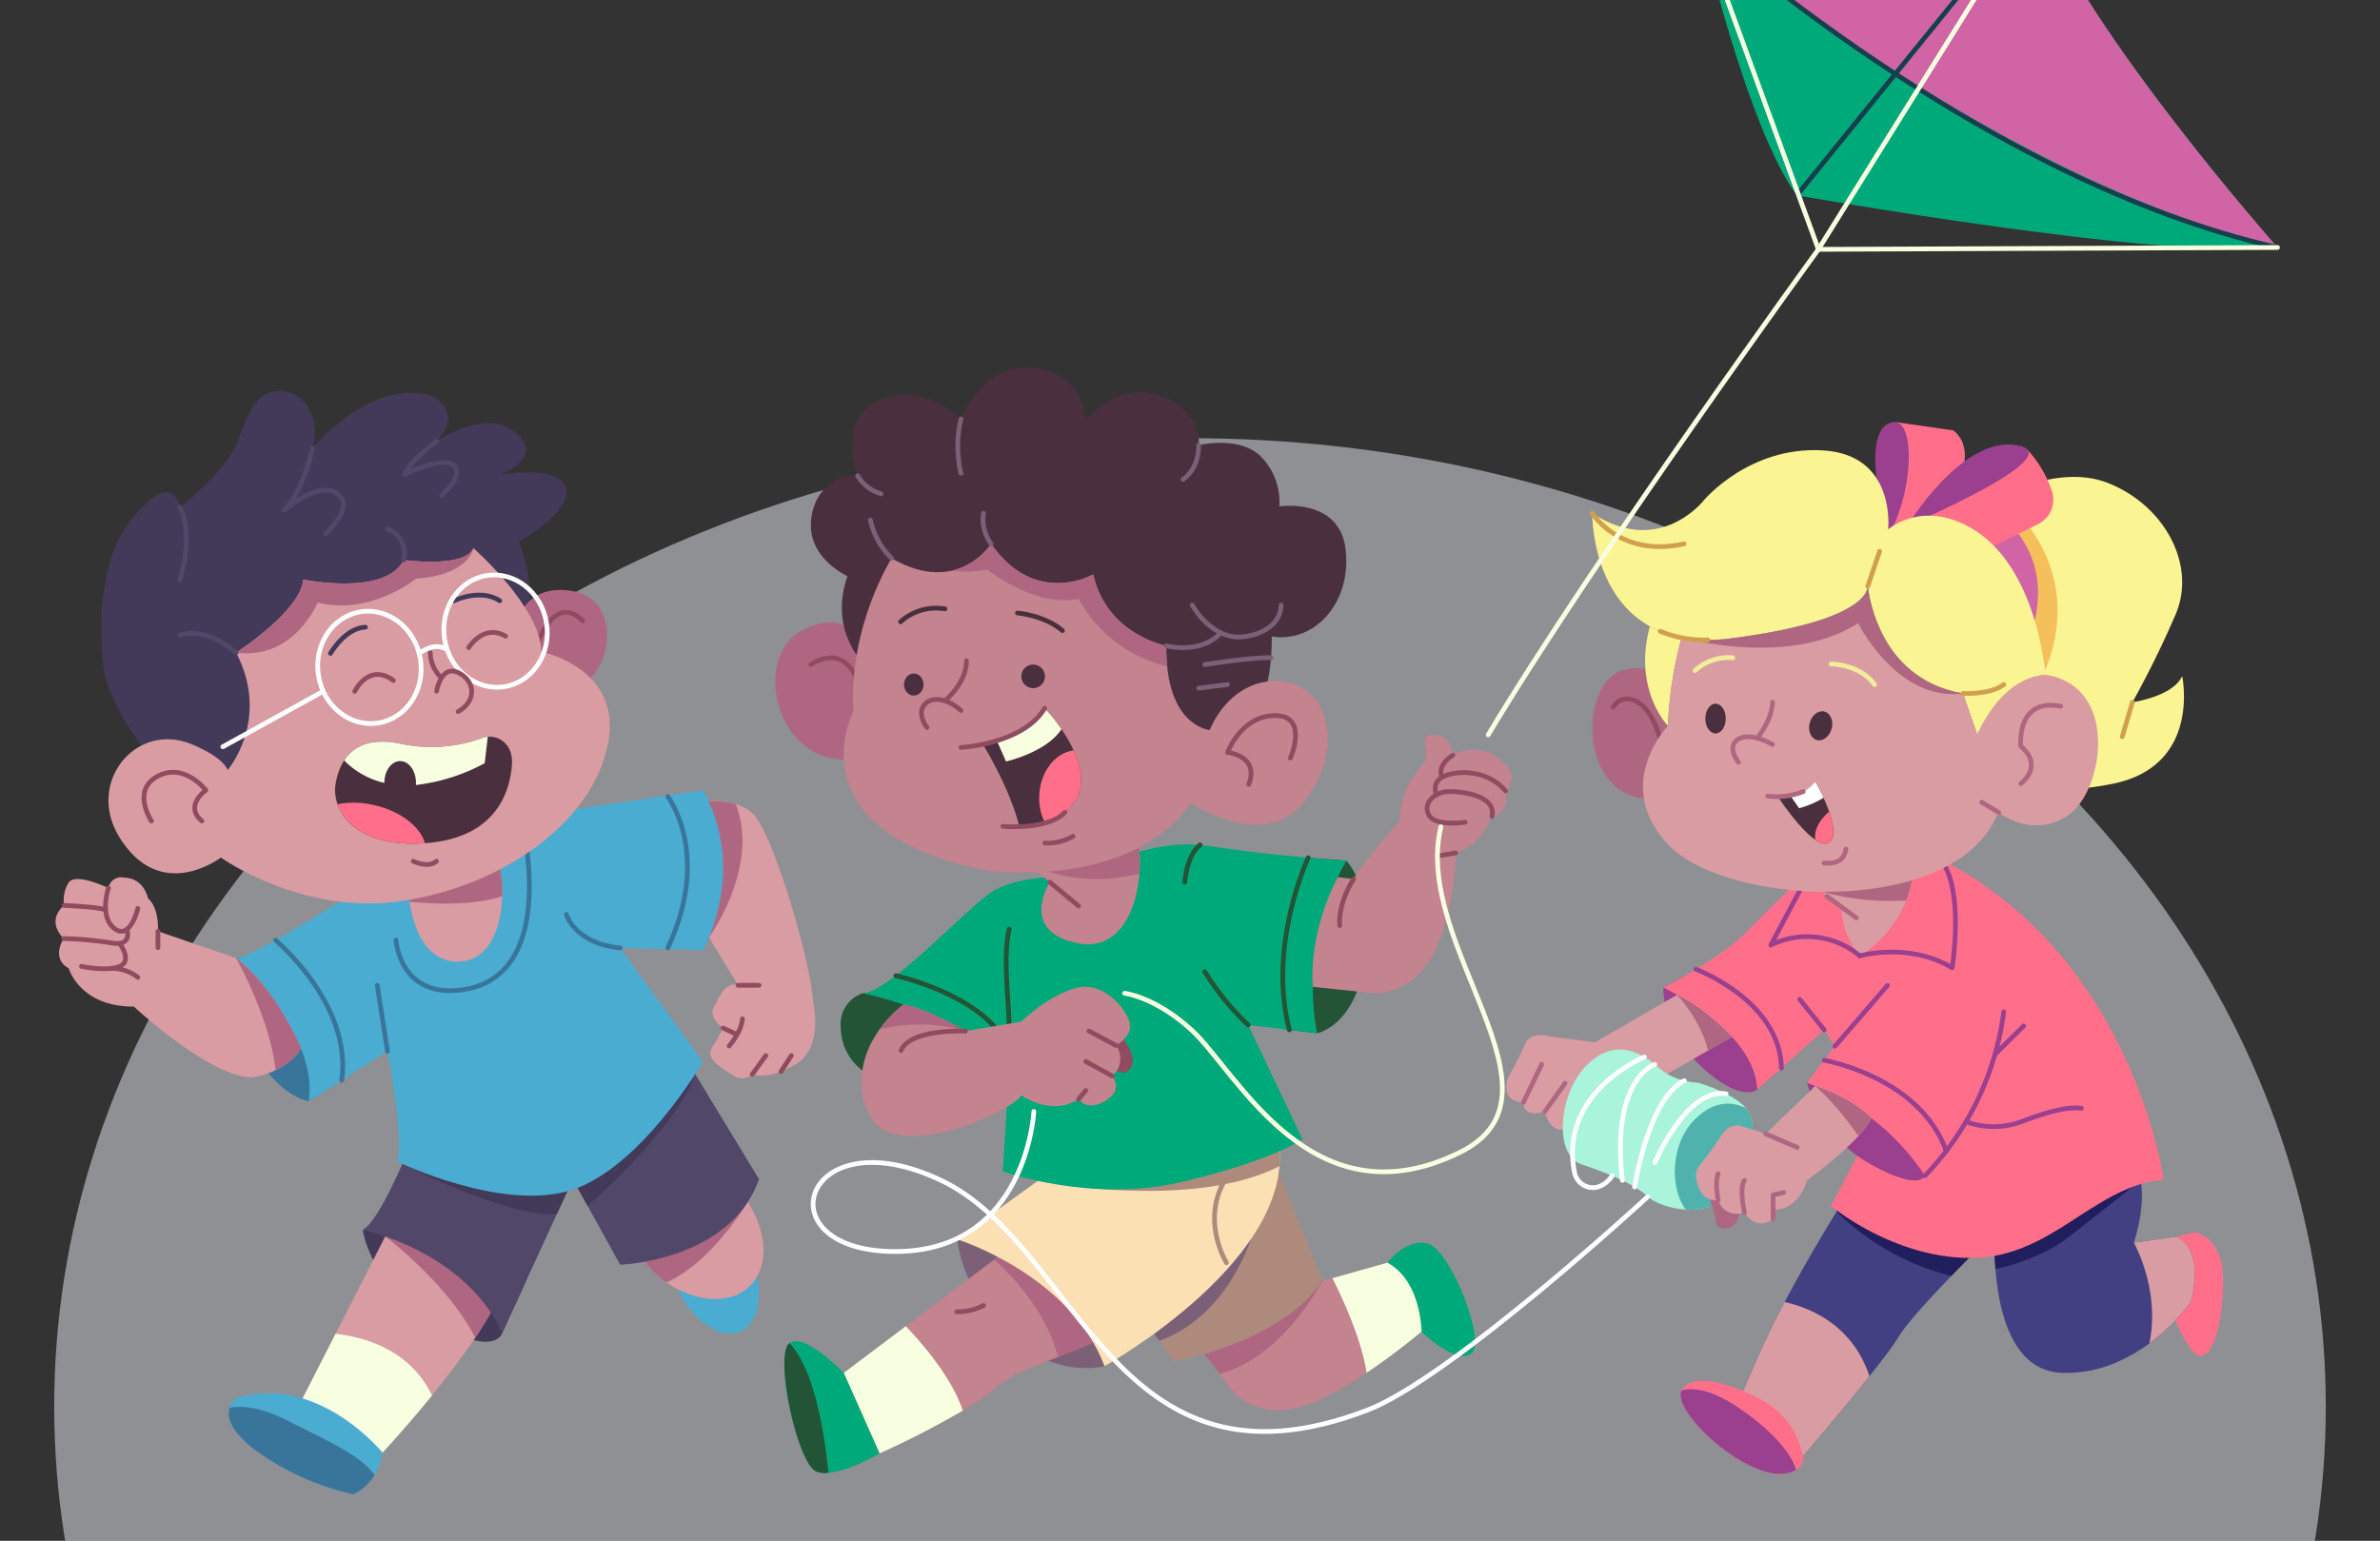 <svg xmlns="http://www.w3.org/2000/svg" xmlns:xlink="http://www.w3.org/1999/xlink" width="505" height="327" viewBox="0 0 505 327">
  <rect x="0" y="0" width="505" height="327" fill="#333333" stroke="none"/>
  <defs>
    <clipPath id="clip-path">
      <rect id="Rectángulo_416036" data-name="Rectángulo 416036" width="505" height="327" transform="translate(915 1556)" fill="#fff" stroke="#707070" stroke-width="1"/>
    </clipPath>
  </defs>
  <g id="Enmascarar_grupo_1098831" data-name="Enmascarar grupo 1098831" transform="translate(-915 -1556)" clip-path="url(#clip-path)">
    <g id="Grupo_1183220" data-name="Grupo 1183220" transform="translate(-14.456 -28.608)">
      <ellipse id="Elipse_12529" data-name="Elipse 12529" cx="241" cy="205.5" rx="241" ry="205.5" transform="translate(940.956 1677.608)" fill="#f6f9ff" opacity="0.47"/>
      <g id="OBJECTS" transform="translate(941.234 1563.765)">
        <g id="Grupo_1183203" data-name="Grupo 1183203" transform="translate(0 103.813)">
          <g id="Grupo_1183197" data-name="Grupo 1183197" transform="translate(36.763 142.258)">
            <path id="Trazado_1044623" data-name="Trazado 1044623" d="M244.09,412.7c3.19,7.091,2.3,14.4-1.977,16.327s-10.339-2.26-13.53-9.351-2.3-14.4,1.977-16.327S240.9,405.612,244.09,412.7Z" transform="translate(-133.514 -371.698)" fill="#4aacd1"/>
            <path id="Trazado_1044624" data-name="Trazado 1044624" d="M235.5,391.5s11.96,11.726,7.63,21.829-21.468,5.945-26.88-6.679Z" transform="translate(-130.614 -368.529)" fill="#d99ca2"/>
            <path id="Trazado_1044625" data-name="Trazado 1044625" d="M235.5,391.5l-19.25,15.15a20.787,20.787,0,0,0,7.226,8.807c9.634-4.195,17.294-17.109,17.294-17.109h0A37.772,37.772,0,0,0,235.5,391.5Z" transform="translate(-130.614 -368.529)" fill="#af6781"/>
            <path id="Trazado_1044626" data-name="Trazado 1044626" d="M137,408.067s1.23,11.125,14.686,19.3,14.886,2.587,14.886,2.587l5.009-10.912L144.023,405Z" transform="translate(-108.552 -372.287)" fill="#433959"/>
            <path id="Trazado_1044627" data-name="Trazado 1044627" d="M138.548,404.967,117.333,446.58l16.357,10.9s21.853-22.929,27.4-36.881C161.093,420.6,149.42,403.523,138.548,404.967Z" transform="translate(-103.077 -372.254)" fill="#d99ca2"/>
            <path id="Trazado_1044628" data-name="Trazado 1044628" d="M145.856,404.967l-2.272,4.455h0s13.266,9.99,19.094,21.5A58.833,58.833,0,0,0,168.4,420.6S156.727,403.523,145.856,404.967Z" transform="translate(-110.385 -372.254)" fill="#af6781"/>
            <path id="Trazado_1044629" data-name="Trazado 1044629" d="M125.738,439.819l-8.405,16.487,16.357,10.9S139.7,460.9,146.211,452.9C141.392,442.936,131.374,440.423,125.738,439.819Z" transform="translate(-103.077 -381.98)" fill="#f8ffe1"/>
            <path id="Trazado_1044630" data-name="Trazado 1044630" d="M146.561,378.669s-5.953,14.793-9.561,16.777c0,0,21.621,4.453,29.572,21.89l14.987-32.646L191.6,402.843s23.332-.765,29.466-18.152l-15.194-25.024Z" transform="translate(-108.552 -359.667)" fill="#514769"/>
            <path id="Trazado_1044631" data-name="Trazado 1044631" d="M209.107,359.667l-59.312,19s-.452,1.124-1.181,2.789h0s23.138,11.755,32.805,10.582l3.374-7.35,3.138,5.671h0s18.694-16.234,22.807-27.929c.007-.018.011-.035.017-.053Z" transform="translate(-111.785 -359.667)" fill="#433959"/>
            <path id="Trazado_1044632" data-name="Trazado 1044632" d="M130.206,469.909s-13.8-16.964-31.061-11.526c0,0-5.472,3.755,4.029,10.971a56.145,56.145,0,0,0,20.806,9.381S129.032,476.93,130.206,469.909Z" transform="translate(-97.577 -386.849)" fill="#4aacd1"/>
            <path id="Trazado_1044633" data-name="Trazado 1044633" d="M110.271,464.33c-6.386-3.269-10.414-3.27-12.516-2.828-.554,1.8-.048,4.808,5.421,8.962a56.144,56.144,0,0,0,20.806,9.381,9.853,9.853,0,0,0,4.531-4.112C125.518,471.438,117.213,467.884,110.271,464.33Z" transform="translate(-97.578 -387.959)" fill="#39759a"/>
          </g>
          <g id="Grupo_1183198" data-name="Grupo 1183198" transform="translate(136.29 87.031)">
            <path id="Trazado_1044634" data-name="Trazado 1044634" d="M235.5,283.489s7.216-1.654,11.546,2.194,12.468,31.63,12.909,40.05c0,0,2.365,9.621-3.648,13.229s-9.26,2.165-9.26,2.165a3.141,3.141,0,0,1-3.969.285c-2.165-1.488-6.134-3.412-4.57-5.937s2.352-4.174,2.352-4.174-3.194-2.121-1.991-4.326,2.526-5.709,5.172-4.739l-8.54-14.062Z" transform="translate(-235.5 -283.135)" fill="#d99ca2"/>
            <path id="Trazado_1044635" data-name="Trazado 1044635" d="M235.5,283.489v24.685l2.368,3.9s10.917-14.982,5.671-28.316A17.46,17.46,0,0,0,235.5,283.489Z" transform="translate(-235.5 -283.136)" fill="#af6781"/>
            <line id="Línea_670" data-name="Línea 670" y1="3.969" x2="2.886" transform="translate(11.546 54.023)" fill="none" stroke="#914b60" stroke-linecap="round" stroke-linejoin="round" stroke-miterlimit="10" stroke-width="1"/>
            <line id="Línea_671" data-name="Línea 671" x2="4.45" transform="translate(8.539 39.101)" fill="none" stroke="#914b60" stroke-linecap="round" stroke-linejoin="round" stroke-miterlimit="10" stroke-width="1"/>
            <line id="Línea_672" data-name="Línea 672" x2="2.579" y2="1.198" transform="translate(5.359 48.166)" fill="none" stroke="#914b60" stroke-linecap="round" stroke-linejoin="round" stroke-miterlimit="10" stroke-width="1"/>
            <path id="Trazado_1044636" data-name="Trazado 1044636" d="M244.713,352.94s2.659-3.007,2.817-5.773" transform="translate(-238.065 -300.961)" fill="none" stroke="#914b60" stroke-linecap="round" stroke-linejoin="round" stroke-miterlimit="10" stroke-width="1"/>
            <line id="Línea_673" data-name="Línea 673" y1="3.369" x2="2.194" transform="translate(17.65 54.023)" fill="none" stroke="#914b60" stroke-linecap="round" stroke-linejoin="round" stroke-miterlimit="10" stroke-width="1"/>
          </g>
          <path id="Trazado_1044637" data-name="Trazado 1044637" d="M99.651,328.334a33.155,33.155,0,0,0,3.7,19.757c5.412,9.769,11.693,10.611,11.693,10.611l5.213-3.308L105.79,325.746C104.431,327.733,99.651,328.334,99.651,328.334Z" transform="translate(-61.32 -207.966)" fill="#39759a"/>
          <g id="Grupo_1183199" data-name="Grupo 1183199" transform="translate(38.331 84.722)">
            <path id="Trazado_1044638" data-name="Trazado 1044638" d="M130.533,298.011S102.7,316.063,99.75,315.581c0,0,17.613,16,15.391,30.368l16.721-10.611s3.571,18.141,2.08,23.432c0,0,22.274,10.8,37.067,5.993s27.782-27.181,27.782-27.181l-17.559-24.166,17.559.482s9.621-16.691,0-33.963l-32.232,4.829Z" transform="translate(-99.75 -279.935)" fill="#4aacd1"/>
            <path id="Trazado_1044639" data-name="Trazado 1044639" d="M150.25,304.334s.136,16.206,10.359,16.5,11.5-16.544,7.656-24.706Z" transform="translate(-113.808 -284.443)" fill="#d99ca2"/>
            <path id="Trazado_1044640" data-name="Trazado 1044640" d="M150.25,304.335a29.736,29.736,0,0,0,.345,3.778c3.547.376,12.98,1.074,19.653-1.174a25.04,25.04,0,0,0-1.983-10.81Z" transform="translate(-113.808 -284.443)" fill="#af6781"/>
            <path id="Trazado_1044641" data-name="Trazado 1044641" d="M146.732,316.885s.735,12.087,13.543,10.644,16.051-13.975,14.34-29.088" transform="translate(-112.829 -285.087)" fill="none" stroke="#39759a" stroke-linecap="round" stroke-linejoin="round" stroke-miterlimit="10" stroke-width="1"/>
            <line id="Línea_674" data-name="Línea 674" x1="2.165" y1="13.993" transform="translate(29.947 41.411)" fill="none" stroke="#39759a" stroke-linecap="round" stroke-linejoin="round" stroke-miterlimit="10" stroke-width="1"/>
            <path id="Trazado_1044642" data-name="Trazado 1044642" d="M196.868,316.5s1.6,6.074,11.4,7.1" transform="translate(-126.786 -290.114)" fill="none" stroke="#39759a" stroke-linecap="round" stroke-linejoin="round" stroke-miterlimit="10" stroke-width="1"/>
            <path id="Trazado_1044643" data-name="Trazado 1044643" d="M111.323,324.054s16.31,13.551,14.052,29.728" transform="translate(-102.972 -292.217)" fill="none" stroke="#39759a" stroke-linecap="round" stroke-linejoin="round" stroke-miterlimit="10" stroke-width="1"/>
            <path id="Trazado_1044644" data-name="Trazado 1044644" d="M226.667,281.83s9.381,12.15,0,32.114" transform="translate(-135.082 -280.463)" fill="none" stroke="#39759a" stroke-linecap="round" stroke-linejoin="round" stroke-miterlimit="10" stroke-width="1"/>
          </g>
          <g id="Grupo_1183201" data-name="Grupo 1183201" transform="translate(9.688)">
            <path id="Trazado_1044645" data-name="Trazado 1044645" d="M78.177,249.913S61.6,232.023,60.5,220.747c0,0-2.886-20.355,6.134-31.179s10.1-2.405,10.1-2.405,9.982-7.456,12.387-14.191,4.57-11.546,10.463-10.223,6.495,9.02,5.292,11.907c0,0,12.147-14.673,25.016-11.185,0,0,7.577,3.127,1.323,9.742,0,0,10.584-7.337,16.837-1.8s-3.368,8.9-3.368,8.9,12.389-2.285,13.952,2.767-9.982,11.425-9.982,11.425a31.508,31.508,0,0,1,1.564,19.379Z" transform="translate(-60.058 -162.529)" fill="#433959"/>
            <path id="Trazado_1044646" data-name="Trazado 1044646" d="M182,228.591s1.624-9.381,12.448-7.216,7.757,19.9-1.082,20.326l-9.561-5.976Z" transform="translate(-94.005 -178.82)" fill="#af6781"/>
            <path id="Trazado_1044647" data-name="Trazado 1044647" d="M197.491,229.462s-2.766-3.247-5.773-1.082-5.051,8.9-5.051,8.9" transform="translate(-95.304 -180.654)" fill="none" stroke="#914b60" stroke-linecap="round" stroke-linejoin="round" stroke-miterlimit="10" stroke-width="1"/>
            <path id="Trazado_1044648" data-name="Trazado 1044648" d="M139.628,208.75S153.88,221.2,154.06,230.759c0,0,17.5,3.428,14.071,19.844s-22.19,29.767-43.477,33.014-38.606-9.2-38.606-9.2-12.915,9.968-21.648-4.51c-6.855-11.365,3.428-24.174,15.154-19.664,0,0,6.675,2.526,7.938,5.593,0,0,9.2-10.644,1.8-24.9,0,0,13.711-8.84,14.252-15.515,0,0,17.5,3.608,21.288-4.149C124.835,211.276,137.824,213.08,139.628,208.75Z" transform="translate(-60.653 -175.396)" fill="#d99ca2"/>
            <path id="Trazado_1044649" data-name="Trazado 1044649" d="M135.289,211.276C131.5,219.033,114,215.425,114,215.425,113.461,222.1,99.75,230.94,99.75,230.94c12.267,1.624,17.319-10.644,17.319-10.644,11,2.886,20.838-5.051,20.838-5.051,11.426-.8,12.176-6.495,12.176-6.495C148.279,213.08,135.289,211.276,135.289,211.276Z" transform="translate(-71.108 -175.396)" fill="#af6781"/>
            <path id="Trazado_1044650" data-name="Trazado 1044650" d="M160.224,264.418a31.222,31.222,0,0,1-17.319,1.323c-9.5-2.044-12.989,2.886-13.951,8.419s3.848,13.831,19.243,12.628,17.8-11.666,18.161-16.6S162.811,263.564,160.224,264.418Z" transform="translate(-79.205 -190.835)" fill="#4a303e"/>
            <path id="Trazado_1044651" data-name="Trazado 1044651" d="M148.1,292.212c-1.027-3.581-5.346-6.926-11.028-8.135a18.934,18.934,0,0,0-7.519-.141C131.164,288.546,136.674,293.021,148.1,292.212Z" transform="translate(-79.405 -196.24)" fill="#ff6f89"/>
            <path id="Trazado_1044652" data-name="Trazado 1044652" d="M74.222,285.008s-4.33-6.495,1.323-9.5,10.223,2.96,10.223,2.96-4.69,3.294-.842,6.541" transform="translate(-63.56 -193.744)" fill="none" stroke="#914b60" stroke-linecap="round" stroke-linejoin="round" stroke-miterlimit="10" stroke-width="1"/>
            <path id="Trazado_1044653" data-name="Trazado 1044653" d="M160.969,264.423a31.222,31.222,0,0,1-17.319,1.323c-6.466-1.391-10.142.451-12.138,3.511a17.476,17.476,0,0,0,8.53,4.765c0-.006,0-.014,0-.02,0-2.547,1.5-4.612,3.353-4.612s3.353,2.065,3.353,4.612q0,.236-.017.466a40.335,40.335,0,0,0,14.6-4.634l.655-5.611A4.283,4.283,0,0,0,160.969,264.423Z" transform="translate(-79.95 -190.839)" fill="#f8ffe1"/>
            <path id="Trazado_1044654" data-name="Trazado 1044654" d="M151.833,300.833s3.127,1.564,4.931,0" transform="translate(-85.607 -201.031)" fill="none" stroke="#914b60" stroke-linecap="round" stroke-linejoin="round" stroke-miterlimit="10" stroke-width="1"/>
            <path id="Trazado_1044655" data-name="Trazado 1044655" d="M134.625,249.487s2.917-6.158,8.208-2.309" transform="translate(-80.816 -185.742)" fill="none" stroke="#914b60" stroke-linecap="round" stroke-linejoin="round" stroke-miterlimit="10" stroke-width="1"/>
            <path id="Trazado_1044656" data-name="Trazado 1044656" d="M168.133,236.758s3.151-5.172,7.842-2.405" transform="translate(-90.145 -182.297)" fill="none" stroke="#914b60" stroke-linecap="round" stroke-linejoin="round" stroke-miterlimit="10" stroke-width="1"/>
            <path id="Trazado_1044657" data-name="Trazado 1044657" d="M127.5,237.56s3.067-5.38,7.4-5.56" transform="translate(-78.833 -181.869)" fill="none" stroke="#433959" stroke-linecap="round" stroke-linejoin="round" stroke-miterlimit="10" stroke-width="1"/>
            <path id="Trazado_1044658" data-name="Trazado 1044658" d="M163.835,223.761s5.531-2.723,9.68,0" transform="translate(-88.948 -179.238)" fill="none" stroke="#433959" stroke-linecap="round" stroke-linejoin="round" stroke-miterlimit="10" stroke-width="1"/>
            <path id="Trazado_1044659" data-name="Trazado 1044659" d="M83.167,196.667s3.187,4.931,0,15.575" transform="translate(-66.491 -172.032)" fill="none" stroke="#514769" stroke-linecap="round" stroke-linejoin="round" stroke-miterlimit="10" stroke-width="1"/>
            <path id="Trazado_1044660" data-name="Trazado 1044660" d="M119.893,179.333s-1.744,8.78-5.893,13.11c0,0,7.3-6.314,11.225-3.428s-2.566,8.479-2.566,8.479" transform="translate(-75.075 -167.207)" fill="none" stroke="#514769" stroke-linecap="round" stroke-linejoin="round" stroke-miterlimit="10" stroke-width="1"/>
            <path id="Trazado_1044661" data-name="Trazado 1044661" d="M147.678,209.71a5.553,5.553,0,0,0-3.428-6.585" transform="translate(-83.496 -173.83)" fill="none" stroke="#514769" stroke-linecap="round" stroke-linejoin="round" stroke-miterlimit="10" stroke-width="1"/>
            <path id="Trazado_1044662" data-name="Trazado 1044662" d="M156.036,177.333s-5.4,3.909-6.821,7.066c0,0,8.447-4.239,10.551-1.894s-2.67,6.314-2.67,6.314" transform="translate(-84.878 -166.65)" fill="none" stroke="#514769" stroke-linecap="round" stroke-linejoin="round" stroke-miterlimit="10" stroke-width="1"/>
            <path id="Trazado_1044663" data-name="Trazado 1044663" d="M95.134,237.924s-5.713-5.5-11.967-3.739" transform="translate(-66.491 -182.38)" fill="none" stroke="#514769" stroke-linecap="round" stroke-linejoin="round" stroke-miterlimit="10" stroke-width="1"/>
            <path id="Trazado_1044664" data-name="Trazado 1044664" d="M159.217,244.851a7.407,7.407,0,0,1-2.383-5.351" transform="translate(-86.999 -183.957)" fill="none" stroke="#914b60" stroke-linecap="round" stroke-linejoin="round" stroke-miterlimit="10" stroke-width="1"/>
            <g id="Grupo_1183200" data-name="Grupo 1183200" transform="translate(25.816 37.445)">
              <path id="Trazado_1044665" data-name="Trazado 1044665" d="M145.512,237.5c1.043,6.514-2.954,12.57-8.926,13.527s-11.661-3.549-12.7-10.063,2.954-12.571,8.926-13.527S144.469,230.988,145.512,237.5Z" transform="translate(-103.595 -218.009)" fill="none" stroke="#fff" stroke-linecap="round" stroke-linejoin="round" stroke-miterlimit="10" stroke-width="1"/>
              <ellipse id="Elipse_12530" data-name="Elipse 12530" cx="10.953" cy="11.946" rx="10.953" ry="11.946" transform="matrix(0.987, -0.158, 0.158, 0.987, 45.166, 3.463)" fill="none" stroke="#fff" stroke-linecap="round" stroke-linejoin="round" stroke-miterlimit="10" stroke-width="1"/>
              <path id="Trazado_1044666" data-name="Trazado 1044666" d="M153.564,239.17s2.986-2.518,5.735-.919" transform="translate(-111.905 -220.906)" fill="none" stroke="#fff" stroke-linecap="round" stroke-linejoin="round" stroke-miterlimit="10" stroke-width="1"/>
              <line id="Línea_675" data-name="Línea 675" y1="11.763" x2="21.295" transform="translate(0 26.3)" fill="none" stroke="#fff" stroke-linecap="round" stroke-linejoin="round" stroke-miterlimit="10" stroke-width="1"/>
            </g>
            <path id="Trazado_1044667" data-name="Trazado 1044667" d="M158.667,249.181s.962-5.652,4.57-3.969,4.089,6.013,0,8.3" transform="translate(-87.509 -185.46)" fill="none" stroke="#914b60" stroke-linecap="round" stroke-linejoin="round" stroke-miterlimit="10" stroke-width="1"/>
          </g>
          <g id="Grupo_1183202" data-name="Grupo 1183202" transform="translate(0 103.224)">
            <path id="Trazado_1044668" data-name="Trazado 1044668" d="M84.963,322.719l-16.6-5.713s.361-4.811-2.1-6.976c0,0-.842-4.33-5.051-4.39a2.711,2.711,0,0,0-3.346,2.225s-7.057-3.488-8.5-1.082a6.952,6.952,0,0,0-.9,4.75s-4.048,2.946-.1,7.036c0,0-2.817,4.149,1.079,6.325,0,0,2.329,8.167,13.814,8.107,0,0,16.3,15.184,25.226,15,0,0,6.905-.815,10.263-6.09C98.743,341.916,93.622,329.365,84.963,322.719Z" transform="translate(-46.632 -305.575)" fill="#d99ca2"/>
            <path id="Trazado_1044669" data-name="Trazado 1044669" d="M113.531,348.53s-5.121-12.552-13.781-19.2c0,0,7.145,12.627,8.363,23.789A12.848,12.848,0,0,0,113.531,348.53Z" transform="translate(-61.419 -312.189)" fill="#af6781"/>
            <path id="Trazado_1044670" data-name="Trazado 1044670" d="M61.954,308.75s-2.066,6.074,1.3,8.6,4.931-4.3,4.931-4.3" transform="translate(-50.723 -306.459)" fill="none" stroke="#914b60" stroke-linecap="round" stroke-linejoin="round" stroke-miterlimit="10" stroke-width="1"/>
            <path id="Trazado_1044671" data-name="Trazado 1044671" d="M49.167,313.833s6.756.26,8.776.912" transform="translate(-47.338 -307.874)" fill="none" stroke="#914b60" stroke-linecap="round" stroke-linejoin="round" stroke-miterlimit="10" stroke-width="1"/>
            <path id="Trazado_1044672" data-name="Trazado 1044672" d="M49.029,322.82a77.907,77.907,0,0,1,10.172.932c4.51.812,3.26-2.909,3.26-2.909" transform="translate(-47.299 -309.826)" fill="none" stroke="#914b60" stroke-linecap="round" stroke-linejoin="round" stroke-miterlimit="10" stroke-width="1"/>
            <path id="Trazado_1044673" data-name="Trazado 1044673" d="M62.368,325.035s2.8,3.673,0,4.846-8.118,0-8.118,0" transform="translate(-48.753 -310.993)" fill="none" stroke="#914b60" stroke-linecap="round" stroke-linejoin="round" stroke-miterlimit="10" stroke-width="1"/>
            <path id="Trazado_1044674" data-name="Trazado 1044674" d="M63,332.354a9,9,0,0,1,5.654,1.891" transform="translate(-51.188 -313.029)" fill="none" stroke="#914b60" stroke-linecap="round" stroke-linejoin="round" stroke-miterlimit="10" stroke-width="1"/>
            <line id="Línea_676" data-name="Línea 676" y2="3.488" transform="translate(21.734 11.432)" fill="none" stroke="#914b60" stroke-linecap="round" stroke-linejoin="round" stroke-miterlimit="10" stroke-width="1"/>
          </g>
        </g>
        <g id="Grupo_1183210" data-name="Grupo 1183210" transform="translate(152.704 98.829)">
          <g id="Grupo_1183204" data-name="Grupo 1183204" transform="translate(60.766 164.252)">
            <path id="Trazado_1044675" data-name="Trazado 1044675" d="M438.277,417.27s4.069-5.455,8.713-4.007,12.464,20.913,9.052,23.306-10.534-4.676-10.534-4.676Z" transform="translate(-369.131 -391.529)" fill="#00a979"/>
            <path id="Trazado_1044676" data-name="Trazado 1044676" d="M379.492,433.513l8.941,11.829s4.166,6.638,14.243,4.364,26.467-16.174,26.467-16.174l-7.231-14.623-19.668,5.538Z" transform="translate(-352.766 -393.169)" fill="#c3838f"/>
            <path id="Trazado_1044677" data-name="Trazado 1044677" d="M441,433.533s0-10.715-7.231-14.623L422.1,422.2c1.571,3.1,6.136,12.568,7.249,20.08A145.357,145.357,0,0,0,441,433.533Z" transform="translate(-364.626 -393.169)" fill="#f8ffe1"/>
            <path id="Trazado_1044678" data-name="Trazado 1044678" d="M408.032,424.326l-5.788,1.629-22.752,9.066,6.793,8.988C399.183,440.621,407.078,426.157,408.032,424.326Z" transform="translate(-352.766 -394.677)" fill="#af6781"/>
            <path id="Trazado_1044679" data-name="Trazado 1044679" d="M342.455,396.58l23.862,33.385s23.156-4.207,31.506-17.275l-12.094-29.451Z" transform="translate(-342.455 -383.239)" fill="#ae8a7d"/>
            <path id="Trazado_1044680" data-name="Trazado 1044680" d="M386.19,389.225l-2.425-4.952-41.31,12.6,20.728,29C384.171,418.046,386.19,389.225,386.19,389.225Z" transform="translate(-342.455 -383.527)" fill="#7c6077"/>
          </g>
          <g id="Grupo_1183205" data-name="Grupo 1183205" transform="translate(1.951 163.109)">
            <path id="Trazado_1044681" data-name="Trazado 1044681" d="M311.667,409.515a35.352,35.352,0,0,0,11.118,20.445c10.049,9.381,20.22,6.495,20.22,6.495l7.495-4.732-29.9-28.65Z" transform="translate(-275.069 -387.618)" fill="#7c6077"/>
            <path id="Trazado_1044682" data-name="Trazado 1044682" d="M322.13,405.667,278.4,438.621l7.6,17.078s17.345-7.7,24.7-13.951,20.821-6.736,32.848-17.8Z" transform="translate(-265.808 -388.34)" fill="#c3838f"/>
            <path id="Trazado_1044683" data-name="Trazado 1044683" d="M334.444,405.667l-11.811,8.9h0s10.548,8.817,13.558,20.663c6.172-2.386,13.128-5.273,19.66-11.282Z" transform="translate(-278.122 -388.34)" fill="#af6781"/>
            <path id="Trazado_1044684" data-name="Trazado 1044684" d="M291.565,437.583,278.4,447.505l7.6,17.078a189.366,189.366,0,0,0,17.658-9.086C301.332,448.419,294.922,441.084,291.565,437.583Z" transform="translate(-265.807 -397.225)" fill="#f8ffe1"/>
            <path id="Trazado_1044685" data-name="Trazado 1044685" d="M332.353,388.639l-20.686,14.914s23.949,7.456,31.338,26.94c0,0,42.027-23.348,36.734-48.837Z" transform="translate(-275.069 -381.656)" fill="#fae0b3"/>
            <path id="Trazado_1044686" data-name="Trazado 1044686" d="M338.985,388.639l-3.494,2.519s32.447,6.47,51.256-3.1a22.285,22.285,0,0,0-.375-6.4Z" transform="translate(-281.701 -381.656)" fill="#ae8a7d"/>
            <path id="Trazado_1044687" data-name="Trazado 1044687" d="M311.667,432.821a11.721,11.721,0,0,0,5.652-1.327" transform="translate(-275.069 -395.53)" fill="none" stroke="#914b60" stroke-linecap="round" stroke-linejoin="round" stroke-miterlimit="10" stroke-width="1"/>
            <path id="Trazado_1044688" data-name="Trazado 1044688" d="M273.541,448.731s-8.466-8.9-11.593-6.254,1.731,25.5,5.8,27.181,13.392-3.848,13.392-3.848Z" transform="translate(-260.95 -398.451)" fill="#00a979"/>
            <path id="Trazado_1044689" data-name="Trazado 1044689" d="M261.948,442.644c-3.127,2.646,1.731,25.5,5.8,27.181a5.528,5.528,0,0,0,2.547.285c-1.819-17.979-5.694-24.885-8.26-27.524C262.005,442.606,261.975,442.621,261.948,442.644Z" transform="translate(-260.95 -398.618)" fill="#235435"/>
            <path id="Trazado_1044690" data-name="Trazado 1044690" d="M389.965,411.79s-5.851-9.316.222-18.457" transform="translate(-296.16 -384.907)" fill="none" stroke="#ae8a7d" stroke-linecap="round" stroke-linejoin="round" stroke-miterlimit="10" stroke-width="1"/>
          </g>
          <g id="Grupo_1183206" data-name="Grupo 1183206" transform="translate(13.893 97.474)">
            <path id="Trazado_1044691" data-name="Trazado 1044691" d="M421.527,300.427s6.119,6.254,4.074,20.686-10.223,15.932-10.223,15.932l-5.931-.7,4-36.537Z" transform="translate(-314.232 -293.235)" fill="#235435"/>
            <path id="Trazado_1044692" data-name="Trazado 1044692" d="M282.191,339.667A6.849,6.849,0,0,0,277.5,346.4c0,5.412,2.706,17.3,35.449,14.24l.324-19.321S293.736,339.787,282.191,339.667Z" transform="translate(-277.5 -304.332)" fill="#235435"/>
            <path id="Trazado_1044693" data-name="Trazado 1044693" d="M328.62,302.879s-11.907-.9-17.92,3.549-21.408,21.047-26.7,21.047c0,0,25.256,5.292,31.029,16.6l-1.308,21.167s18.386,6.735,37.389,2.405,26.218-9.141,26.218-9.141l-11.546-24.295,14.673,1.74s-4.54-17.615,6.149-36.618c0,0-15.32-.924-29.342-3.157C344.616,294.16,328.62,302.879,328.62,302.879Z" transform="translate(-279.31 -292.14)" fill="#00a979"/>
            <path id="Trazado_1044694" data-name="Trazado 1044694" d="M330.625,297.411l6.043,5.051s-6.785,10.584,6.109,12.989S357.6,297.219,354.469,290.7Z" transform="translate(-292.289 -290.7)" fill="#c3838f"/>
            <path id="Trazado_1044695" data-name="Trazado 1044695" d="M355.68,300.661c.317-3.975-.159-7.767-1.212-9.96l-23.844,6.711S339.917,304.492,355.68,300.661Z" transform="translate(-292.289 -290.7)" fill="#af6781"/>
            <line id="Línea_677" data-name="Línea 677" x2="6.109" y2="5.051" transform="translate(44.379 11.762)" fill="none" stroke="#914b60" stroke-linecap="round" stroke-linejoin="round" stroke-miterlimit="10" stroke-width="1"/>
            <path id="Trazado_1044696" data-name="Trazado 1044696" d="M326.771,351.021s.121-6.735,0-10.945-1.308-13.831.053-19.243" transform="translate(-291.051 -299.089)" fill="none" stroke="#235435" stroke-linecap="round" stroke-linejoin="round" stroke-miterlimit="10" stroke-width="1"/>
            <path id="Trazado_1044697" data-name="Trazado 1044697" d="M393.775,344.635a56.272,56.272,0,0,1-9.222-11.313" transform="translate(-307.302 -302.565)" fill="none" stroke="#235435" stroke-linecap="round" stroke-linejoin="round" stroke-miterlimit="10" stroke-width="1"/>
            <path id="Trazado_1044698" data-name="Trazado 1044698" d="M378.667,303.941s.38-5.634,3.257-7.928" transform="translate(-305.664 -292.179)" fill="none" stroke="#235435" stroke-linecap="round" stroke-linejoin="round" stroke-miterlimit="10" stroke-width="1"/>
            <path id="Trazado_1044699" data-name="Trazado 1044699" d="M412.9,299.8s-8.725,18.631-4,36.537" transform="translate(-313.691 -293.235)" fill="none" stroke="#235435" stroke-linecap="round" stroke-linejoin="round" stroke-miterlimit="10" stroke-width="1"/>
            <path id="Trazado_1044700" data-name="Trazado 1044700" d="M293.727,334.47s17.065,3.822,22.7,13.287" transform="translate(-282.017 -302.885)" fill="none" stroke="#235435" stroke-linecap="round" stroke-linejoin="round" stroke-miterlimit="10" stroke-width="1"/>
          </g>
          <g id="Grupo_1183207" data-name="Grupo 1183207" transform="translate(0)">
            <path id="Trazado_1044701" data-name="Trazado 1044701" d="M278.229,237.209s-3.563-10.644-14.387-4.871-5.457,29.767,11.907,27.241Z" transform="translate(-258.247 -176.501)" fill="#af6781"/>
            <path id="Trazado_1044702" data-name="Trazado 1044702" d="M268.744,242.443A8.05,8.05,0,0,1,273.078,241c3.969,0,5.592,4.885,5.592,4.885" transform="translate(-261.169 -179.39)" fill="none" stroke="#914b60" stroke-linecap="round" stroke-linejoin="round" stroke-miterlimit="10" stroke-width="1"/>
            <path id="Trazado_1044703" data-name="Trazado 1044703" d="M281.016,219.577s-8.84-7.216-4.51-19.664c0,0-7.577-3.428-7.757-10.463s5.232-11.546,9.922-10.824c0,0-4.69-12.087,4.69-16.056s17.229,3.969,17.229,3.969,4.684-12.087,15.466-10.824,11,11,11,11,6.093-7.216,13.85-5.592,10.644,7.4,10.1,11c0,0,8.847-2.165,13.353,2.526a13.789,13.789,0,0,1,3.785,10.463s12.809-1.984,14.071,9.2-6.495,19.844-15.7,18.4c0,0,.722,16.778-7.938,20.865Z" transform="translate(-261.169 -155.622)" fill="#4a303e"/>
            <path id="Trazado_1044704" data-name="Trazado 1044704" d="M288.574,210.567s-9.2,14.432-8.118,32.473c0,0-13.35,25.257,27.963,33.735,0,0,30.308,4.51,43.658-14.252,0,0,15.154,10.1,23.452.361s6.495-21.468,0-24.9-15.334-.541-19.484,9.02c0,0-9.381-.722-9.2-17.86,0,0-12.628-2.345-15.515-15.154,0,0-12.267,7.036-21.648-6.495C309.682,207.5,302.646,218.685,288.574,210.567Z" transform="translate(-263.857 -170.064)" fill="#c3838f"/>
            <path id="Trazado_1044705" data-name="Trazado 1044705" d="M355.753,229.148s-12.628-2.345-15.515-15.154c0,0-12.267,7.036-21.648-6.495a14.3,14.3,0,0,1-8.192,5.65,18.172,18.172,0,0,0,7.328-.237s10.136,8.178,19.421,6.254a29.062,29.062,0,0,0,18.787,14.325A39.378,39.378,0,0,1,355.753,229.148Z" transform="translate(-272.765 -170.064)" fill="#af6781"/>
            <path id="Trazado_1044706" data-name="Trazado 1044706" d="M404.6,267.02s3.969-9.02-3.247-9.02-10.1,7.831-10.1,7.831,6.855.648,4.509,6.782" transform="translate(-295.273 -184.123)" fill="none" stroke="#914b60" stroke-linecap="round" stroke-linejoin="round" stroke-miterlimit="10" stroke-width="1"/>
            <path id="Trazado_1044707" data-name="Trazado 1044707" d="M319.5,263.71s10.824-2.591,12.989-7.881c0,0,13.006,13.492,5.232,21.231a13.4,13.4,0,0,1-10.644,3.789S325.634,273.993,319.5,263.71Z" transform="translate(-275.299 -183.518)" fill="#4a303e"/>
            <path id="Trazado_1044708" data-name="Trazado 1044708" d="M343.18,268.224c-4.11.578-7.3,4.875-7.3,10.1a11.9,11.9,0,0,0,1.243,5.349,12.963,12.963,0,0,0,5.162-3.159C345.807,277,345.052,272.306,343.18,268.224Z" transform="translate(-279.857 -186.969)" fill="#ff6f89"/>
            <path id="Trazado_1044709" data-name="Trazado 1044709" d="M325.394,267.138s8.529-1.91,11.764-6.847a38.441,38.441,0,0,0-3.556-4.461c-1.444,3.527-6.736,5.853-10.1,7.013Z" transform="translate(-276.412 -183.518)" fill="#f8ffe1"/>
            <ellipse id="Elipse_12531" data-name="Elipse 12531" cx="2.075" cy="2.345" rx="2.075" ry="2.345" transform="translate(27.334 64.947)" fill="#4a303e"/>
            <path id="Trazado_1044710" data-name="Trazado 1044710" d="M335.632,245.5a2.5,2.5,0,1,1-2.5-2.5A2.5,2.5,0,0,1,335.632,245.5Z" transform="translate(-278.396 -179.947)" fill="#4a303e"/>
            <path id="Trazado_1044711" data-name="Trazado 1044711" d="M302.42,259.2s-2.075-2.616-.722-4.6,4.691-1.894,7.938.992" transform="translate(-270.215 -182.8)" fill="none" stroke="#914b60" stroke-linecap="round" stroke-linejoin="round" stroke-miterlimit="10" stroke-width="1"/>
            <path id="Trazado_1044712" data-name="Trazado 1044712" d="M308.154,250.382s4.579-3.726,4.579-8.507" transform="translate(-272.14 -179.634)" fill="none" stroke="#914b60" stroke-linecap="round" stroke-linejoin="round" stroke-miterlimit="10" stroke-width="1"/>
            <path id="Trazado_1044713" data-name="Trazado 1044713" d="M312.875,264.161s13.26-.7,17.77-8.332" transform="translate(-273.454 -183.518)" fill="none" stroke="#914b60" stroke-linecap="round" stroke-linejoin="round" stroke-miterlimit="10" stroke-width="1"/>
            <path id="Trazado_1044714" data-name="Trazado 1044714" d="M325.188,289.436s9.593.843,13.163-2.994" transform="translate(-276.882 -192.04)" fill="none" stroke="#914b60" stroke-linecap="round" stroke-linejoin="round" stroke-miterlimit="10" stroke-width="1"/>
            <path id="Trazado_1044715" data-name="Trazado 1044715" d="M337.563,294.943a11.009,11.009,0,0,0,5.969-1.443" transform="translate(-280.327 -194.005)" fill="none" stroke="#914b60" stroke-linecap="round" stroke-linejoin="round" stroke-miterlimit="10" stroke-width="1"/>
            <path id="Trazado_1044716" data-name="Trazado 1044716" d="M295.125,229.29a11.177,11.177,0,0,1,9.4-2.736" transform="translate(-268.513 -175.317)" fill="none" stroke="#4a303e" stroke-linecap="round" stroke-linejoin="round" stroke-miterlimit="10" stroke-width="1"/>
            <path id="Trazado_1044717" data-name="Trazado 1044717" d="M329.5,227.833s5.773.481,9.524,3.729" transform="translate(-278.083 -175.724)" fill="none" stroke="#4a303e" stroke-linecap="round" stroke-linejoin="round" stroke-miterlimit="10" stroke-width="1"/>
            <path id="Trazado_1044718" data-name="Trazado 1044718" d="M290.76,208.618a16,16,0,0,1-4.51-8.118" transform="translate(-266.042 -168.115)" fill="none" stroke="#7c6077" stroke-linecap="round" stroke-linejoin="round" stroke-miterlimit="10" stroke-width="1"/>
            <path id="Trazado_1044719" data-name="Trazado 1044719" d="M373.25,236.429s7.4,1.894,11.537-2.777" transform="translate(-290.262 -177.344)" fill="none" stroke="#7c6077" stroke-linecap="round" stroke-linejoin="round" stroke-miterlimit="10" stroke-width="1"/>
            <path id="Trazado_1044720" data-name="Trazado 1044720" d="M380.875,225.5s4.216,7.8,11.275,6.675c7.938-1.263,7.577-6.675,7.577-6.675" transform="translate(-292.385 -175.075)" fill="none" stroke="#7c6077" stroke-linecap="round" stroke-linejoin="round" stroke-miterlimit="10" stroke-width="1"/>
            <path id="Trazado_1044721" data-name="Trazado 1044721" d="M381.482,178.5s.281,4.72-3.287,7.231" transform="translate(-291.639 -161.991)" fill="none" stroke="#7c6077" stroke-linecap="round" stroke-linejoin="round" stroke-miterlimit="10" stroke-width="1"/>
            <path id="Trazado_1044722" data-name="Trazado 1044722" d="M312.612,170.75a25.031,25.031,0,0,0,0,11.546" transform="translate(-273.192 -159.833)" fill="none" stroke="#7c6077" stroke-linecap="round" stroke-linejoin="round" stroke-miterlimit="10" stroke-width="1"/>
            <path id="Trazado_1044723" data-name="Trazado 1044723" d="M321.083,204.995a8.69,8.69,0,0,1-1.624-6.495" transform="translate(-275.258 -167.559)" fill="none" stroke="#7c6077" stroke-linecap="round" stroke-linejoin="round" stroke-miterlimit="10" stroke-width="1"/>
            <path id="Trazado_1044724" data-name="Trazado 1044724" d="M282.5,187.5a8.411,8.411,0,0,0,4.961,3.788" transform="translate(-264.999 -164.496)" fill="none" stroke="#7c6077" stroke-linecap="round" stroke-linejoin="round" stroke-miterlimit="10" stroke-width="1"/>
            <path id="Trazado_1044725" data-name="Trazado 1044725" d="M384.553,242.438s10.154-1.624,14.078-1.443" transform="translate(-293.409 -179.385)" fill="none" stroke="#7c6077" stroke-linecap="round" stroke-linejoin="round" stroke-miterlimit="10" stroke-width="1"/>
            <line id="Línea_678" data-name="Línea 678" y1="0.767" x2="6.129" transform="translate(89.848 67.293)" fill="none" stroke="#7c6077" stroke-linecap="round" stroke-linejoin="round" stroke-miterlimit="10" stroke-width="1"/>
          </g>
          <g id="Grupo_1183208" data-name="Grupo 1183208" transform="translate(18.341 131.439)">
            <path id="Trazado_1044726" data-name="Trazado 1044726" d="M357.157,350.6s5.043,4.968,3.134,7.959-6.44-1.938-6.44-1.938Z" transform="translate(-303.203 -341.341)" fill="#914b60"/>
            <path id="Trazado_1044727" data-name="Trazado 1044727" d="M292.571,341.529s-12.392,8.794-7.943,22.024,31.33.481,32.924-2.766c0,0,6.235,4.57,12.153.842,0,0,1.468,2.285,4.715.842s3.969-3.608,2.405-5.773a4.741,4.741,0,0,0,.793-6.495s3.657-1.925,2.935-4.811-5.533-9.02-11.546-7.337-11.456,7.1-11.456,7.1L305.69,347.17S297.626,342.357,292.571,341.529Z" transform="translate(-283.664 -337.768)" fill="#c3838f"/>
            <path id="Trazado_1044728" data-name="Trazado 1044728" d="M288.925,348.264a34.578,34.578,0,0,1,18.229.358s-8.063-4.814-13.12-5.641A24.683,24.683,0,0,0,288.925,348.264Z" transform="translate(-285.128 -339.22)" fill="#af6781"/>
            <path id="Trazado_1044729" data-name="Trazado 1044729" d="M308.916,350.788s-11.681-.575-13.666,4.115" transform="translate(-286.889 -341.387)" fill="none" stroke="#914b60" stroke-linecap="round" stroke-linejoin="round" stroke-miterlimit="10" stroke-width="1"/>
            <line id="Línea_679" data-name="Línea 679" x1="5.611" y1="3.094" transform="translate(47.55 15.835)" fill="none" stroke="#914b60" stroke-linecap="round" stroke-linejoin="round" stroke-miterlimit="10" stroke-width="1"/>
            <line id="Línea_680" data-name="Línea 680" x1="5.724" y1="3.055" transform="translate(48.23 9.379)" fill="none" stroke="#914b60" stroke-linecap="round" stroke-linejoin="round" stroke-miterlimit="10" stroke-width="1"/>
            <line id="Línea_681" data-name="Línea 681" y1="1.864" x2="1.509" transform="translate(46.041 21.996)" fill="none" stroke="#914b60" stroke-linecap="round" stroke-linejoin="round" stroke-miterlimit="10" stroke-width="1"/>
          </g>
          <g id="Grupo_1183209" data-name="Grupo 1183209" transform="translate(114.005 77.963)">
            <path id="Trazado_1044730" data-name="Trazado 1044730" d="M416.311,317.138l12.983,1.37s8.178.481,12.749-8.659,4.57-21.127,4.57-21.127,4.931-1,7.7-7.738c0,0,3.969-.6,2.887-5.412a3.706,3.706,0,0,0,.187-5.412c-2.592-3.007-7.4-4.57-11.372-2.165,0,0,0-4.212-3.969-4.331s-.361,3.489-2.285,6.015-4.69,5.533-5.051,12.267c0,0-8.539,9.735-9.742,12.324l-3.352-.416S415.475,304.7,416.311,317.138Z" transform="translate(-416.233 -263.661)" fill="#c3838f"/>
            <path id="Trazado_1044731" data-name="Trazado 1044731" d="M458.008,286.861s-6.494.992-7.757-1.624,1.443-4.69,3.879-4.871,10.644.6,9.561,5.262" transform="translate(-425.614 -268.305)" fill="none" stroke="#914b60" stroke-linecap="round" stroke-linejoin="round" stroke-miterlimit="10" stroke-width="1"/>
            <path id="Trazado_1044732" data-name="Trazado 1044732" d="M452.6,279.475s-1.414-3.008,2.194-4.181,9.2-.572,12.448,3.368" transform="translate(-426.282 -266.751)" fill="none" stroke="#914b60" stroke-linecap="round" stroke-linejoin="round" stroke-miterlimit="10" stroke-width="1"/>
            <path id="Trazado_1044733" data-name="Trazado 1044733" d="M454.236,274.332s-1.318-2.38,2.29-4.665" transform="translate(-426.747 -265.333)" fill="none" stroke="#914b60" stroke-linecap="round" stroke-linejoin="round" stroke-miterlimit="10" stroke-width="1"/>
            <line id="Línea_682" data-name="Línea 682" x1="3.126" y2="0.531" transform="translate(27.254 25.06)" fill="none" stroke="#914b60" stroke-linecap="round" stroke-linejoin="round" stroke-miterlimit="10" stroke-width="1"/>
            <path id="Trazado_1044734" data-name="Trazado 1044734" d="M427.186,306.078s-3.307,4.815-2.946,9.866" transform="translate(-418.454 -275.469)" fill="none" stroke="#914b60" stroke-linecap="round" stroke-linejoin="round" stroke-miterlimit="10" stroke-width="1"/>
          </g>
        </g>
        <g id="Grupo_1183218" data-name="Grupo 1183218" transform="translate(307.845 110.408)">
          <g id="Grupo_1183211" data-name="Grupo 1183211" transform="translate(103.577 157.191)">
            <path id="Trazado_1044735" data-name="Trazado 1044735" d="M669.263,410.9l3.9-.9s6.2.722,6.02,10.644-2.342,15.645-4.959,15.58-7.522-13.112-7.522-13.112Z" transform="translate(-630.674 -395.207)" fill="#ff6f89"/>
            <path id="Trazado_1044736" data-name="Trazado 1044736" d="M616.907,402.389s-2.5,31.009,14.1,31.7,27.421-15.02,27.421-15.02,3.247-10.808-3.067-13.875l-9.02,1.276s3.608-10.116.361-16.971Z" transform="translate(-616.774 -389.5)" fill="#424082"/>
            <path id="Trazado_1044737" data-name="Trazado 1044737" d="M647.82,393.254A13.8,13.8,0,0,0,646.7,389.5l-29.8,12.889a68.739,68.739,0,0,0,.073,9.676c3.708-.824,10.446-2.78,15.652-6.871C640.209,399.242,647.82,393.254,647.82,393.254Z" transform="translate(-616.774 -389.5)" fill="#201e5d"/>
            <path id="Trazado_1044738" data-name="Trazado 1044738" d="M669.837,425.125s3.247-10.808-3.067-13.875l-9.02,1.276s5.672,9.929,3.3,21.364A41.851,41.851,0,0,0,669.837,425.125Z" transform="translate(-628.181 -395.555)" fill="#d99ca2"/>
          </g>
          <g id="Grupo_1183212" data-name="Grupo 1183212" transform="translate(36.985 160.944)">
            <path id="Trazado_1044739" data-name="Trazado 1044739" d="M567,394.7s-16.357,24.75-23.753,44.233l11.876,14.914s17.529-20.334,20.9-26.042,22.25-23.969,22.25-23.969Z" transform="translate(-529.713 -394.702)" fill="#424082"/>
            <path id="Trazado_1044740" data-name="Trazado 1044740" d="M570.335,401.344a53.328,53.328,0,0,0,24.354,13.64c5.6-5.807,11.124-11.147,11.124-11.147l-31.27-9.136S572.86,397.251,570.335,401.344Z" transform="translate(-537.253 -394.702)" fill="#201e5d"/>
            <path id="Trazado_1044741" data-name="Trazado 1044741" d="M554.925,463.809s8.366-9.7,14.649-17.587c-3.608-10.954-12.682-14.562-17.988-15.743a193.187,193.187,0,0,0-9.058,19.62Z" transform="translate(-529.512 -404.662)" fill="#d99ca2"/>
            <path id="Trazado_1044742" data-name="Trazado 1044742" d="M550.523,470.268a16.947,16.947,0,0,0-7.366-11.666c-4.662-3.024-15.274-7.337-18.281-3.247s12.339,18.4,20.962,18.04C545.838,473.394,550.072,473.394,550.523,470.268Z" transform="translate(-524.491 -411.121)" fill="#ff6f89"/>
            <path id="Trazado_1044743" data-name="Trazado 1044743" d="M545.84,474.07a6.856,6.856,0,0,0,3.138-.849c-1.111-4.123-6.607-9.554-12.811-13.583-6.026-3.913-9.674-3.8-11.488-3.248C522.708,460.891,537.451,474.421,545.84,474.07Z" transform="translate(-524.493 -411.796)" fill="#9a408f"/>
          </g>
          <g id="Grupo_1183213" data-name="Grupo 1183213" transform="translate(33.314 92.129)">
            <path id="Trazado_1044744" data-name="Trazado 1044744" d="M519.409,336.927s-.528,9.586,9.325,17.92c7.607,6.435,10.592,3.729,10.592,3.729l3.361-3-18.233-21.434Z" transform="translate(-519.404 -309.028)" fill="#9a408f"/>
            <path id="Trazado_1044745" data-name="Trazado 1044745" d="M549.886,302.817s-7.68,7.282-12.912,12.694-17.563,11.726-17.563,11.726,19.383,9.02,19.917,21.648l14.217-12.674,2.282,3.473-5.94,7.757a44.588,44.588,0,0,1,14.329,8.479l-9.2,17.68s13.53,11.365,30.308,11,25.617-15.334,40.23-16.6c0,0-6.615-48.348-48.709-68.669Z" transform="translate(-519.406 -299.339)" fill="#ff6f89"/>
            <path id="Trazado_1044746" data-name="Trazado 1044746" d="M563.167,306.294c.962.361,6.254,5.412,6.254,5.412a17.024,17.024,0,0,0,3.848,9.862s10.4-5.893,11.394-18.4Z" transform="translate(-531.587 -300.405)" fill="#d99ca2"/>
            <path id="Trazado_1044747" data-name="Trazado 1044747" d="M563.172,306.3a12.951,12.951,0,0,1,2.164,1.666h0a53.547,53.547,0,0,0,17.787,1.84,22.777,22.777,0,0,0,1.539-6.636l-21.495,3.127Z" transform="translate(-531.587 -300.405)" fill="#af6781"/>
            <line id="Línea_683" data-name="Línea 683" x2="6.254" y2="4.57" transform="translate(34.707 8.535)" fill="none" stroke="#af6781" stroke-linecap="round" stroke-linejoin="round" stroke-miterlimit="10" stroke-width="1"/>
            <path id="Trazado_1044748" data-name="Trazado 1044748" d="M561.643,366a28.081,28.081,0,0,0,13.126,17.078c10.824,6.134,11.907,2.646,11.907,2.646A50.825,50.825,0,0,0,561.643,366Z" transform="translate(-531.163 -317.897)" fill="#9a408f"/>
            <line id="Línea_684" data-name="Línea 684" y1="12.909" x2="11.129" transform="translate(36.42 27.437)" fill="none" stroke="#9a408f" stroke-linecap="round" stroke-linejoin="round" stroke-miterlimit="10" stroke-width="1"/>
            <path id="Trazado_1044749" data-name="Trazado 1044749" d="M596.333,379.913a61.576,61.576,0,0,0,16.718-34.788" transform="translate(-540.82 -312.085)" fill="none" stroke="#9a408f" stroke-linecap="round" stroke-linejoin="round" stroke-miterlimit="10" stroke-width="1"/>
            <line id="Línea_685" data-name="Línea 685" y1="5.997" x2="6.065" transform="translate(70.397 36.032)" fill="none" stroke="#9a408f" stroke-linecap="round" stroke-linejoin="round" stroke-miterlimit="10" stroke-width="1"/>
            <path id="Trazado_1044750" data-name="Trazado 1044750" d="M608.4,376.311a16.969,16.969,0,0,0,11.742,0c6.254-2.36,9.982-3.2,12.749-2.842" transform="translate(-544.178 -319.954)" fill="none" stroke="#9a408f" stroke-linecap="round" stroke-linejoin="round" stroke-miterlimit="10" stroke-width="1"/>
            <line id="Línea_686" data-name="Línea 686" x1="5.204" y1="6.491" transform="translate(28.934 30.382)" fill="none" stroke="#9a408f" stroke-linecap="round" stroke-linejoin="round" stroke-miterlimit="10" stroke-width="1"/>
            <path id="Trazado_1044751" data-name="Trazado 1044751" d="M577.167,321.388s10.343-3.007,19.6,2.526c0,0,2.3-14.406-1.434-21.394" transform="translate(-535.484 -300.224)" fill="none" stroke="#9a408f" stroke-linecap="round" stroke-linejoin="round" stroke-miterlimit="10" stroke-width="1"/>
            <path id="Trazado_1044752" data-name="Trazado 1044752" d="M557.134,309.533,551,321.055a17.392,17.392,0,0,1,18.882,2.285" transform="translate(-528.2 -302.177)" fill="none" stroke="#9a408f" stroke-linecap="round" stroke-linejoin="round" stroke-miterlimit="10" stroke-width="1"/>
            <path id="Trazado_1044753" data-name="Trazado 1044753" d="M528.99,332.61s17.867,6.643,18.138,20.961" transform="translate(-522.073 -308.601)" fill="none" stroke="#9a408f" stroke-linecap="round" stroke-linejoin="round" stroke-miterlimit="10" stroke-width="1"/>
            <path id="Trazado_1044754" data-name="Trazado 1044754" d="M566.712,359.381s20.212,3.456,25.905,19.27" transform="translate(-532.574 -316.054)" fill="none" stroke="#9a408f" stroke-linecap="round" stroke-linejoin="round" stroke-miterlimit="10" stroke-width="1"/>
          </g>
          <g id="Grupo_1183214" data-name="Grupo 1183214" transform="translate(18.229)">
            <path id="Trazado_1044755" data-name="Trazado 1044755" d="M612.62,194.236s14.947-9.83,26.974-5.173,19,17.405,14.432,27.989a206.942,206.942,0,0,1-9.141,18.582s8.6-1.2,10.552-5.563c0,0,4.12,19.012-14.642,22.841s-27.542-2.357-27.542-2.357Z" transform="translate(-530.269 -176.162)" fill="#faf492"/>
            <path id="Trazado_1044756" data-name="Trazado 1044756" d="M616.815,193.509a41.578,41.578,0,0,0-4.2,2.314l.612,54.273c1.069-1.248,2.153-2.521,3.27-3.846C641.587,216.483,622.035,197.7,616.815,193.509Z" transform="translate(-530.268 -177.748)" fill="#f5c05b"/>
            <path id="Trazado_1044757" data-name="Trazado 1044757" d="M612.3,196.715s17.606,10.068,6.458,31.957L604,202.694Z" transform="translate(-527.869 -178.641)" fill="#d064a5"/>
            <path id="Trazado_1044758" data-name="Trazado 1044758" d="M586.943,171.668l12.342,1.769s4.343,2.647,1.57,9.743a99.329,99.329,0,0,1-7.3,14.292l-8.058-1.751Z" transform="translate(-522.719 -171.668)" fill="#ff6f89"/>
            <path id="Trazado_1044759" data-name="Trazado 1044759" d="M584.448,195.721s-6.134-20.566,0-23.693S589.981,186.941,584.448,195.721Z" transform="translate(-521.667 -171.668)" fill="#9a408f"/>
            <path id="Trazado_1044760" data-name="Trazado 1044760" d="M616.721,179.93a24.586,24.586,0,0,1,5.158,8.829,5.806,5.806,0,0,1-2.988,6.874l-17.141,8.522-10.584-8.178Z" transform="translate(-524.296 -173.968)" fill="#ff6f89"/>
            <path id="Trazado_1044761" data-name="Trazado 1044761" d="M591.167,195.513s11.546-19.243,23.332-17.078S591.167,195.513,591.167,195.513Z" transform="translate(-524.297 -173.504)" fill="#9a408f"/>
            <path id="Trazado_1044762" data-name="Trazado 1044762" d="M516.8,253.627s-2.405-12.359-12.147-9.021-8.909,30.639,9.678,26.791Z" transform="translate(-498.499 -191.814)" fill="#af6781"/>
            <path id="Trazado_1044763" data-name="Trazado 1044763" d="M504.61,254.844s1.751-3.083,5.283-1.064,5.08,9.057,5.08,9.057" transform="translate(-500.2 -194.336)" fill="none" stroke="#914b60" stroke-linecap="round" stroke-linejoin="round" stroke-miterlimit="10" stroke-width="1"/>
            <path id="Trazado_1044764" data-name="Trazado 1044764" d="M515.057,231.748c-3.664,13.509,3.827,21.109,3.827,21.109a83.586,83.586,0,0,1,2.9-18.729A22.439,22.439,0,0,1,515.057,231.748Z" transform="translate(-502.828 -188.393)" fill="#faf492"/>
            <path id="Trazado_1044765" data-name="Trazado 1044765" d="M561.28,196.758s1.8-15.876-13.891-16.778-25.256,10.644-25.256,10.644-9.381,12.087-23.633,2.706c0,0-.541,30.488,29.767,26.519s28.684-11.185,28.684-11.185,1.443,19.664,20.205,22.911l3.067,8.778s4.691-12.026,14.432-12.747c0,0-1.64-23.11-15.876-31.21C568.316,190.444,561.28,196.758,561.28,196.758Z" transform="translate(-498.499 -173.968)" fill="#faf492"/>
            <path id="Trazado_1044766" data-name="Trazado 1044766" d="M598.808,238.753c-9.742.722-14.432,12.747-14.432,12.747l-3.067-8.778c-17.818-3.084-20.015-20.961-20.191-22.754.027,1.072-1.021,7.4-28.7,11.028a34.093,34.093,0,0,1-10.807-.147,83.649,83.649,0,0,0-2.9,18.729s-11.907,12.444,0,25.165,56.827,15.355,68.553-3.732l1.624-3.031s7.216,5.773,14.793.541S614.5,241.1,598.808,238.753Z" transform="translate(-502.652 -185.114)" fill="#d99ca2"/>
            <path id="Trazado_1044767" data-name="Trazado 1044767" d="M562.221,227.808s8.3,16.718,22.25,14.914c-17.818-3.084-20.015-20.961-20.191-22.754.027,1.072-1.02,7.4-28.7,11.028a34.093,34.093,0,0,1-10.807-.147S547.428,237.31,562.221,227.808Z" transform="translate(-505.814 -185.114)" fill="#af6781"/>
            <path id="Trazado_1044768" data-name="Trazado 1044768" d="M624.486,271.6s5.051-3.628,0-7.957c0,0-1.083-10.283,8.479-8.479" transform="translate(-533.562 -194.854)" fill="none" stroke="#af6781" stroke-linecap="round" stroke-linejoin="round" stroke-miterlimit="10" stroke-width="1"/>
            <path id="Trazado_1044769" data-name="Trazado 1044769" d="M541.036,269.657s-2.706-3.4,0-4.947,7.216,1.152,7.216,1.152" transform="translate(-510.006 -197.436)" fill="none" stroke="#af6781" stroke-linecap="round" stroke-linejoin="round" stroke-miterlimit="10" stroke-width="1"/>
            <path id="Trazado_1044770" data-name="Trazado 1044770" d="M547.011,261.69s3.119-3.7,3.239-7.607" transform="translate(-512.004 -194.611)" fill="none" stroke="#af6781" stroke-linecap="round" stroke-linejoin="round" stroke-miterlimit="10" stroke-width="1"/>
            <ellipse id="Elipse_12532" data-name="Elipse 12532" cx="2.165" cy="3.157" rx="2.165" ry="3.157" transform="translate(23.994 59.773)" fill="#4a303e"/>
            <path id="Trazado_1044771" data-name="Trazado 1044771" d="M567.04,260.434c-.447,1.668-1.851,2.741-3.134,2.4s-1.961-1.976-1.513-3.643,1.85-2.741,3.134-2.4S567.488,258.765,567.04,260.434Z" transform="translate(-516.248 -195.347)" fill="#4a303e"/>
            <path id="Trazado_1044772" data-name="Trazado 1044772" d="M528.75,243.678a10.471,10.471,0,0,1,8-2.706" transform="translate(-506.921 -190.941)" fill="none" stroke="#f3ec9b" stroke-linecap="round" stroke-linejoin="round" stroke-miterlimit="10" stroke-width="1"/>
            <path id="Trazado_1044773" data-name="Trazado 1044773" d="M568.75,242.833s6.074,0,9.2,4.36" transform="translate(-518.056 -191.479)" fill="none" stroke="#f3ec9b" stroke-linecap="round" stroke-linejoin="round" stroke-miterlimit="10" stroke-width="1"/>
            <path id="Trazado_1044774" data-name="Trazado 1044774" d="M553.167,280.724s5.533.06,7.878-3.307c0,0,6.013,10.463,3.007,12.868S553.167,280.724,553.167,280.724Z" transform="translate(-513.718 -201.107)" fill="#4a303e"/>
            <path id="Trazado_1044775" data-name="Trazado 1044775" d="M556.78,280.432l1.842,2.637a20.873,20.873,0,0,0,5.175-2.207c-.9-1.97-1.748-3.446-1.748-3.446A8.356,8.356,0,0,1,556.78,280.432Z" transform="translate(-514.724 -201.107)" fill="#fff"/>
            <path id="Trazado_1044776" data-name="Trazado 1044776" d="M567.069,292.748c1.358-1.087.874-3.817-.063-6.485-1.23,1.021-3.244,3.151-2.974,5.958C565.22,293.038,566.3,293.361,567.069,292.748Z" transform="translate(-516.736 -203.57)" fill="#ff6f89"/>
            <path id="Trazado_1044777" data-name="Trazado 1044777" d="M550.083,281.3a15.378,15.378,0,0,0,7.548-.959" transform="translate(-512.859 -201.92)" fill="none" stroke="#af6781" stroke-linecap="round" stroke-linejoin="round" stroke-miterlimit="10" stroke-width="1"/>
            <path id="Trazado_1044778" data-name="Trazado 1044778" d="M566.667,300.2s4.149.782,4.631-2.946" transform="translate(-517.476 -206.628)" fill="none" stroke="#af6781" stroke-linecap="round" stroke-linejoin="round" stroke-miterlimit="10" stroke-width="1"/>
            <line id="Línea_687" data-name="Línea 687" x1="3.608" y1="2.165" transform="translate(82.625 80.699)" fill="none" stroke="#af6781" stroke-linecap="round" stroke-linejoin="round" stroke-miterlimit="10" stroke-width="1"/>
            <path id="Trazado_1044779" data-name="Trazado 1044779" d="M518.478,233.2a24.1,24.1,0,0,0,10.118,1.833" transform="translate(-504.061 -188.797)" fill="none" stroke="#d29f4f" stroke-linecap="round" stroke-linejoin="round" stroke-miterlimit="10" stroke-width="1"/>
            <line id="Línea_688" data-name="Línea 688" y1="7.433" x2="2.511" transform="translate(58.466 27.421)" fill="none" stroke="#d29f4f" stroke-linecap="round" stroke-linejoin="round" stroke-miterlimit="10" stroke-width="1"/>
            <path id="Trazado_1044780" data-name="Trazado 1044780" d="M607.5,250.769s5.893.3,8.659-1.894" transform="translate(-528.844 -193.161)" fill="none" stroke="#d29f4f" stroke-linecap="round" stroke-linejoin="round" stroke-miterlimit="10" stroke-width="1"/>
            <line id="Línea_689" data-name="Línea 689" x1="2.165" y2="7.323" transform="translate(112.452 59.472)" fill="none" stroke="#d29f4f" stroke-linecap="round" stroke-linejoin="round" stroke-miterlimit="10" stroke-width="1"/>
            <path id="Trazado_1044781" data-name="Trazado 1044781" d="M498.5,198.5s5.877,9.5,19.476,6.495" transform="translate(-498.499 -179.138)" fill="none" stroke="#d29f4f" stroke-linecap="round" stroke-linejoin="round" stroke-miterlimit="10" stroke-width="1"/>
          </g>
          <g id="Grupo_1183215" data-name="Grupo 1183215" transform="translate(0 121.563)">
            <path id="Trazado_1044782" data-name="Trazado 1044782" d="M509.467,340.128l-17.433,10.081-9.587-1.243s-3.969-1.353-5.232,1.624-3.608,7.126-3.608,7.126-1.984,5.051,3.247,5.232c0,0-.208,3.458,4.573,1.925,0,0,.719,4.27,4.146,3.909l2.73-.966a4.941,4.941,0,0,0,4.156,1.808c2.706-.18,4.871-3.247,5.592-4.239s.722-3.518.722-3.518l22.317-12.828S514.929,342.475,509.467,340.128Z" transform="translate(-473.238 -340.128)" fill="#d99ca2"/>
            <path id="Trazado_1044783" data-name="Trazado 1044783" d="M523.444,340.128s5.159,5.511,6.561,11.819l5.062-2.91S528.906,342.475,523.444,340.128Z" transform="translate(-487.215 -340.128)" fill="#af6781"/>
            <line id="Línea_690" data-name="Línea 690" y1="2.942" x2="4.336" transform="translate(15.066 24.743)" fill="none" stroke="#af6781" stroke-linecap="round" stroke-linejoin="round" stroke-miterlimit="10" stroke-width="1"/>
            <line id="Línea_691" data-name="Línea 691" y1="5.984" x2="4.267" transform="translate(8.189 18.76)" fill="none" stroke="#af6781" stroke-linecap="round" stroke-linejoin="round" stroke-miterlimit="10" stroke-width="1"/>
            <line id="Línea_692" data-name="Línea 692" y1="8.066" x2="3.879" transform="translate(3.617 14.753)" fill="none" stroke="#af6781" stroke-linecap="round" stroke-linejoin="round" stroke-miterlimit="10" stroke-width="1"/>
            <path id="Trazado_1044784" data-name="Trazado 1044784" d="M474.791,392.184" transform="translate(-473.671 -354.62)" fill="none" stroke="#af6781" stroke-linecap="round" stroke-linejoin="round" stroke-miterlimit="10" stroke-width="1"/>
          </g>
          <g id="Grupo_1183216" data-name="Grupo 1183216" transform="translate(11.969 133.174)">
            <path id="Trazado_1044785" data-name="Trazado 1044785" d="M518.576,363.277c-.6-.12-4.931-.134-8.3-3.133s-9.056-6.689-15.187-.784-7.363,19.191-1.259,21.236,11.155,4.175,14.041,6.838,13.377,5.009,16.838-.885,8.178-13.969,3.407-18.491C524.965,365.071,518.576,363.277,518.576,363.277Z" transform="translate(-489.825 -356.219)" fill="#aaf4db"/>
            <path id="Trazado_1044786" data-name="Trazado 1044786" d="M533.883,390.979c3.315-5.644,7.776-13.287,3.957-17.9-2.433-1.233-6.3-1.922-10.58,2.169-5.757,5.5-5.379,15.193-2.176,19.366C528.552,394.838,532.124,393.973,533.883,390.979Z" transform="translate(-498.999 -360.648)" fill="#4fb2ac"/>
            <path id="Trazado_1044787" data-name="Trazado 1044787" d="M507.952,358.425s-18.206,7.414-14.836,24.46a3.992,3.992,0,0,0,5.031,3.1,5.659,5.659,0,0,0,2.954-2.374" transform="translate(-490.625 -356.833)" fill="none" stroke="#fff" stroke-linecap="round" stroke-linejoin="round" stroke-miterlimit="10" stroke-width="1"/>
            <path id="Trazado_1044788" data-name="Trazado 1044788" d="M514.072,360.572S504.7,363.7,507.2,385.2" transform="translate(-494.544 -357.431)" fill="none" stroke="#fff" stroke-linecap="round" stroke-linejoin="round" stroke-miterlimit="10" stroke-width="1"/>
            <path id="Trazado_1044789" data-name="Trazado 1044789" d="M510.942,387.925s2.905-18.793,10.554-22.551" transform="translate(-495.704 -358.767)" fill="none" stroke="#fff" stroke-linecap="round" stroke-linejoin="round" stroke-miterlimit="10" stroke-width="1"/>
            <path id="Trazado_1044790" data-name="Trazado 1044790" d="M516.886,383.823S523.71,367.8,532.005,369.2" transform="translate(-497.358 -359.807)" fill="none" stroke="#fff" stroke-linecap="round" stroke-linejoin="round" stroke-miterlimit="10" stroke-width="1"/>
          </g>
          <g id="Grupo_1183217" data-name="Grupo 1183217" transform="translate(40.231 140.896)">
            <path id="Trazado_1044791" data-name="Trazado 1044791" d="M532,397.5s2.181,5.4,2.077,7.062,6.127,2.492,4.777-4.569Z" transform="translate(-529.827 -375.432)" fill="#af6781"/>
            <path id="Trazado_1044792" data-name="Trazado 1044792" d="M554.313,366.919,543.79,377.09l-5.322-1.723s-2.436-.631-4.149,2.165a75.068,75.068,0,0,1-4.532,6.212,3.607,3.607,0,0,0-.758,2.781c.3,1.971,1.307,4.93,4.685,4.627,0,0,.966,3.789,5.567,2.706,0,0,2.5,4.059,6.075,1.263v-2.044c3.425.481,6.344-2.841,7.2-6.108,0,0,11.766-8.588,13.633-13.238C566.186,373.729,562.552,369.624,554.313,366.919Z" transform="translate(-528.989 -366.919)" fill="#d99ca2"/>
            <path id="Trazado_1044793" data-name="Trazado 1044793" d="M573.221,377.56a14.228,14.228,0,0,0,2.735-3.83s-3.634-4.106-11.873-6.81A62.229,62.229,0,0,1,573.221,377.56Z" transform="translate(-538.759 -366.919)" fill="#af6781"/>
            <line id="Línea_693" data-name="Línea 693" x2="6.675" y2="2.877" transform="translate(14.801 10.17)" fill="none" stroke="#af6781" stroke-linecap="round" stroke-linejoin="round" stroke-miterlimit="10" stroke-width="1"/>
            <path id="Trazado_1044794" data-name="Trazado 1044794" d="M535.4,398.343s-.812-3.879,0-5.593" transform="translate(-530.673 -374.11)" fill="none" stroke="#af6781" stroke-linecap="round" stroke-linejoin="round" stroke-miterlimit="10" stroke-width="1"/>
            <path id="Trazado_1044795" data-name="Trazado 1044795" d="M543.049,401.592s-1.173-5.3,0-6.89" transform="translate(-532.758 -374.653)" fill="none" stroke="#af6781" stroke-linecap="round" stroke-linejoin="round" stroke-miterlimit="10" stroke-width="1"/>
            <path id="Trazado_1044796" data-name="Trazado 1044796" d="M551.669,403.843v-5.051l2.233-.541" transform="translate(-535.303 -375.641)" fill="none" stroke="#af6781" stroke-linecap="round" stroke-linejoin="round" stroke-miterlimit="10" stroke-width="1"/>
          </g>
        </g>
        <g id="Grupo_1183219" data-name="Grupo 1183219" transform="translate(160.745 0)">
          <path id="Trazado_1044797" data-name="Trazado 1044797" d="M530.333,23.958s9.862,42.815,20.445,57.007c0,0,78.416,13.951,101.988,11.065,0,0-39.929-44.98-51.475-73.364C601.292,18.667,554.628,29.25,530.333,23.958Z" transform="translate(-342.033 -18.666)" fill="#00a979"/>
          <path id="Trazado_1044798" data-name="Trazado 1044798" d="M530.333,23.958S587.822,75.313,652.767,92.03c0,0-39.929-44.98-51.475-73.364C601.292,18.667,554.628,29.25,530.333,23.958Z" transform="translate(-342.033 -18.666)" fill="#d064a5"/>
          <line id="Línea_694" data-name="Línea 694" y1="62.299" x2="50.513" transform="translate(208.746 0.001)" fill="none" stroke="#153f4d" stroke-linecap="round" stroke-linejoin="round" stroke-miterlimit="10" stroke-width="1"/>
          <path id="Trazado_1044799" data-name="Trazado 1044799" d="M530.333,26s59.293,53.881,122.434,68.072" transform="translate(-342.033 -20.708)" fill="none" stroke="#153f4d" stroke-linecap="round" stroke-linejoin="round" stroke-miterlimit="10" stroke-width="1"/>
          <path id="Trazado_1044800" data-name="Trazado 1044800" d="M467.9,223.915c23.072-38.435,70.069-103.036,70.069-103.036" transform="translate(-324.652 -47.121)" fill="none" stroke="#f8ffe1" stroke-linecap="round" stroke-linejoin="round" stroke-miterlimit="10" stroke-width="1"/>
          <path id="Trazado_1044801" data-name="Trazado 1044801" d="M361,326.036s6.515.733,14.3,7.892c9.467,8.7,25.276,41.392,56.8,25.894,24.872-12.228-10.118-43.93-3.991-69.12" transform="translate(-294.893 -94.397)" fill="none" stroke="#f8ffe1" stroke-linecap="round" stroke-linejoin="round" stroke-miterlimit="10" stroke-width="1"/>
          <path id="Trazado_1044802" data-name="Trazado 1044802" d="M530.333,26l25.016,68.465,97.418-.393" transform="translate(-342.033 -20.708)" fill="none" stroke="#f8ffe1" stroke-linecap="round" stroke-linejoin="round" stroke-miterlimit="10" stroke-width="1"/>
          <line id="Línea_695" data-name="Línea 695" y1="73.757" x2="45.943" transform="translate(213.316 0.001)" fill="none" stroke="#f8ffe1" stroke-linecap="round" stroke-linejoin="round" stroke-miterlimit="10" stroke-width="1"/>
          <path id="Trazado_1044803" data-name="Trazado 1044803" d="M316.236,374.417s-1.458,29.934-29.7,29.73-19.263-29.018,10.04-15.092,36.619,69.384,90.458,48.74c17.727-6.8,59.476-45.295,59.476-45.295" transform="translate(-269.39 -117.702)" fill="none" stroke="#fff" stroke-linecap="round" stroke-linejoin="round" stroke-miterlimit="10" stroke-width="1"/>
        </g>
      </g>
    </g>
  </g>
</svg>
